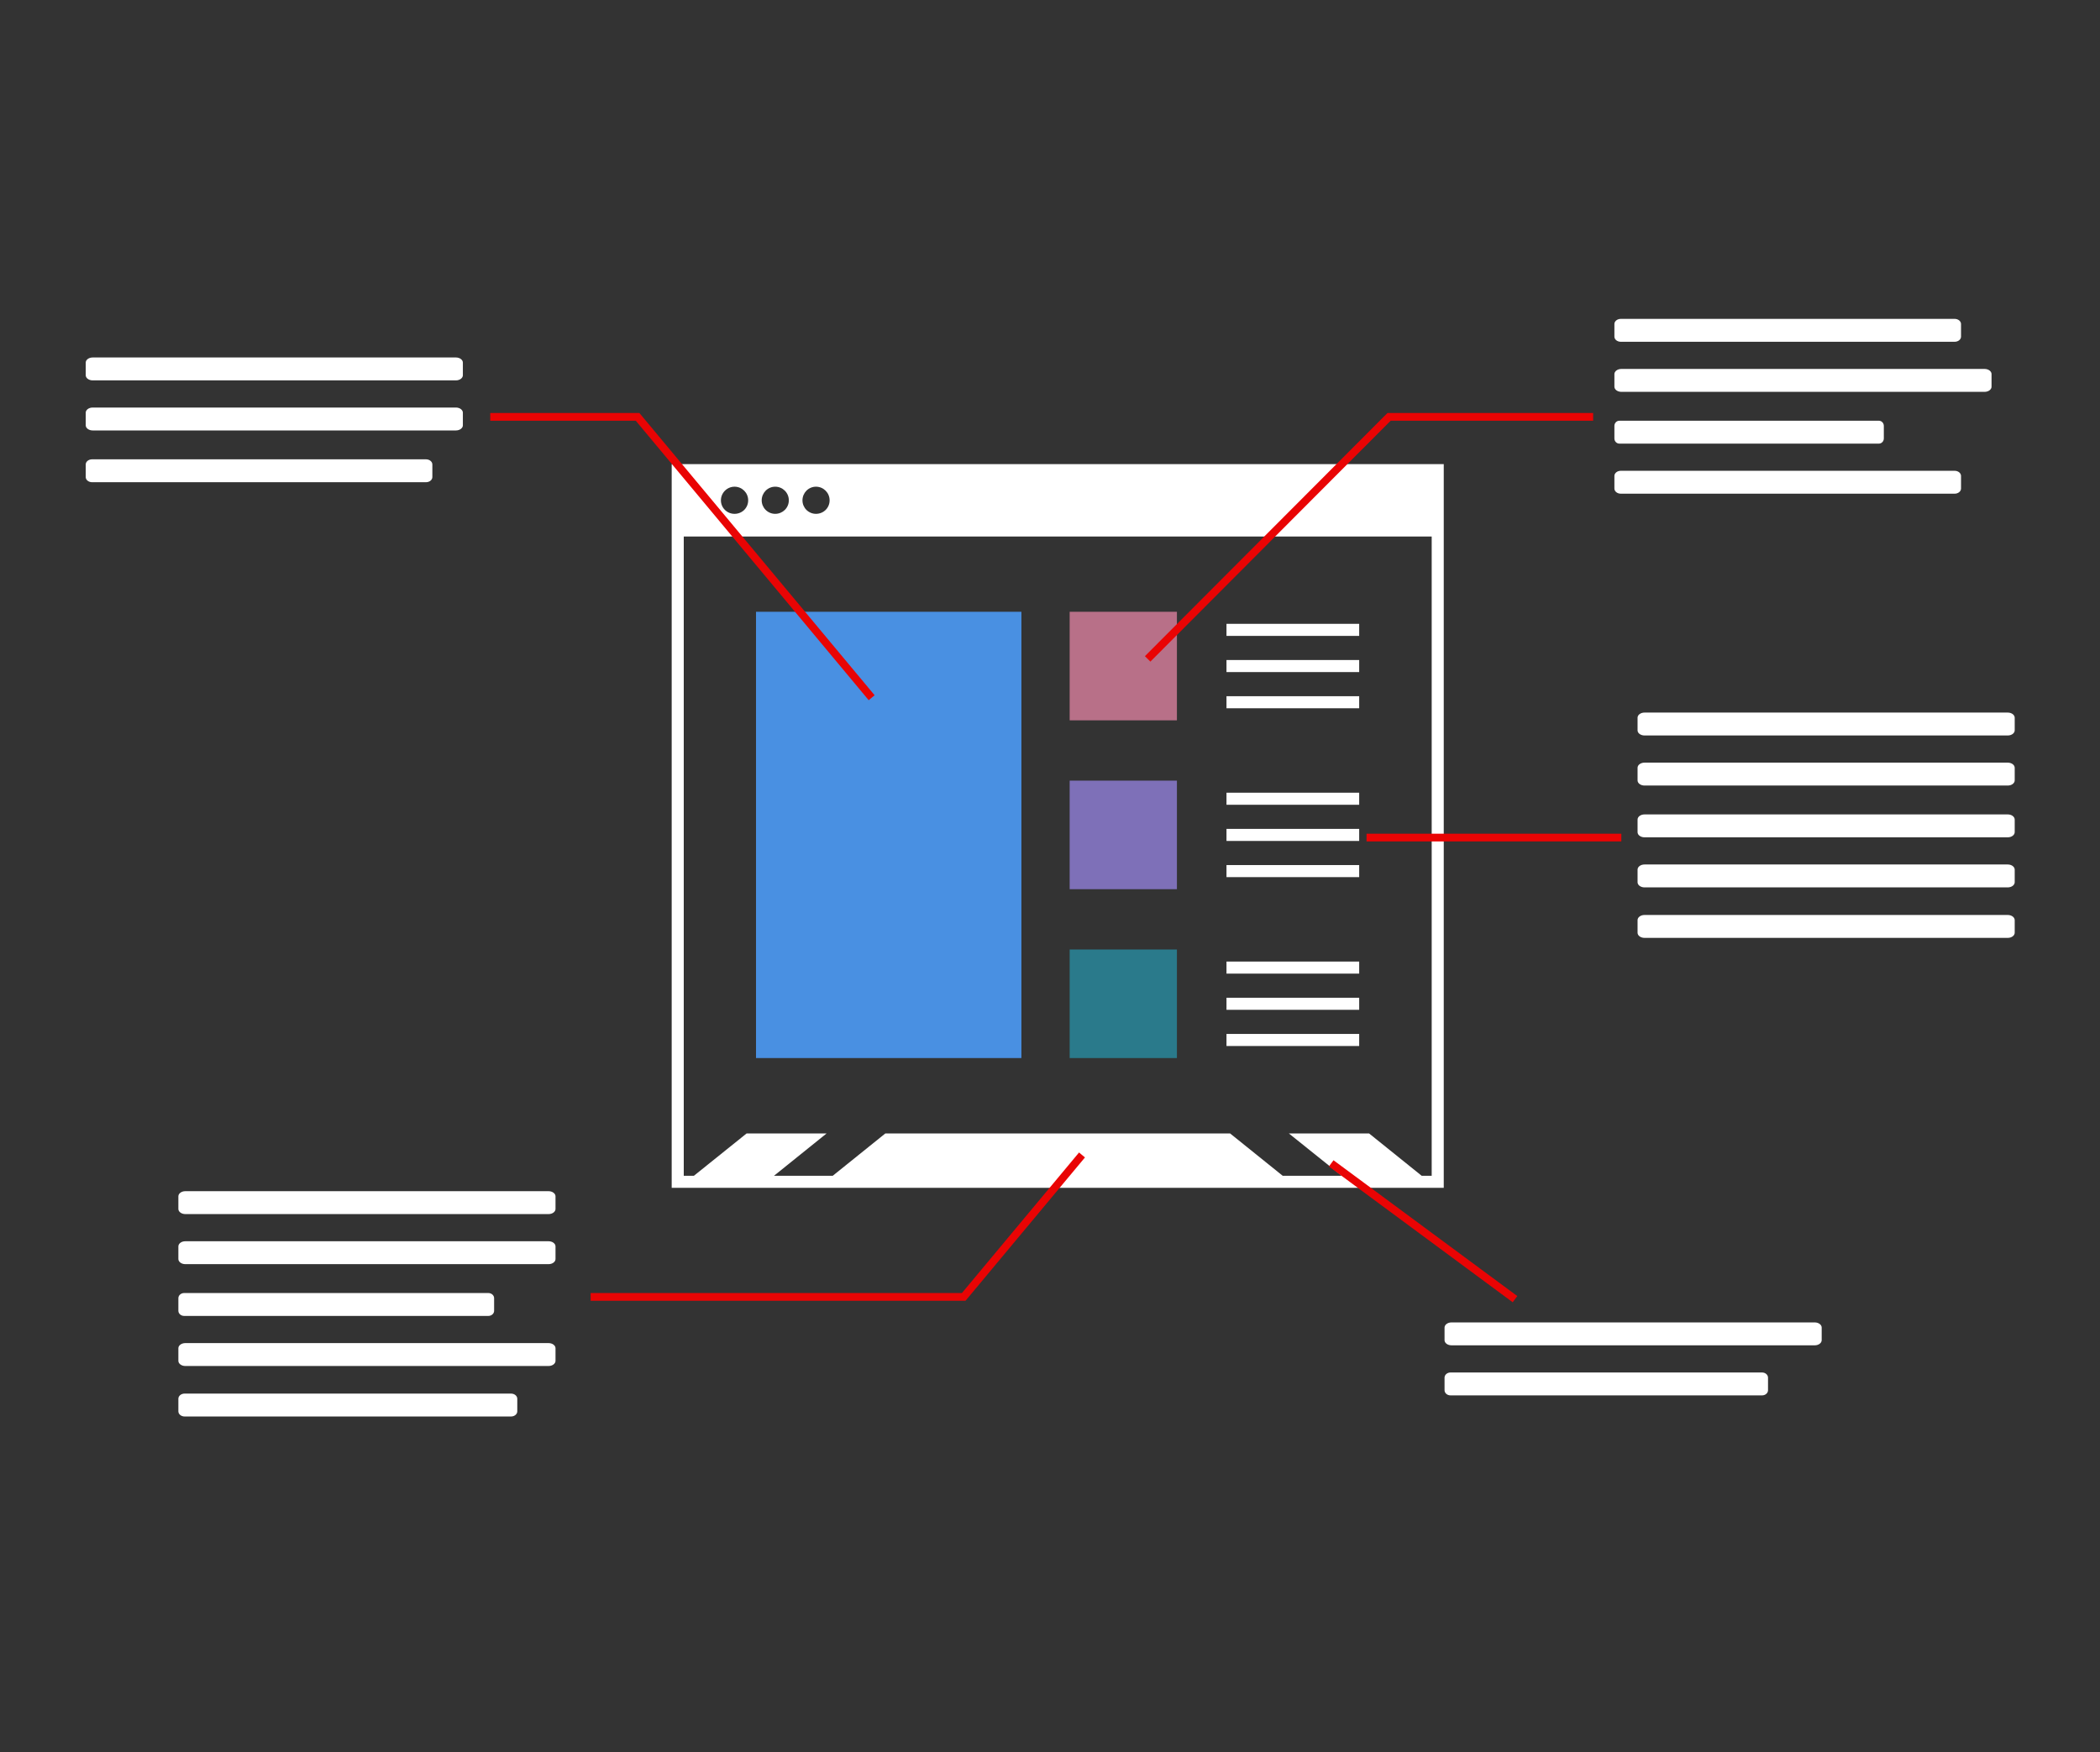 <?xml version="1.0" encoding="UTF-8"?>
<svg width="272px" height="227px" viewBox="0 0 272 227" version="1.1" xmlns="http://www.w3.org/2000/svg" xmlns:xlink="http://www.w3.org/1999/xlink" style="background: #183C5A;">
    <rect x="0" y="0" width="272" height="227" fill="#333333" stroke="none"/>
    <!-- Generator: Sketch 42 (36781) - http://www.bohemiancoding.com/sketch -->
    <title>Home Page &gt; UX Reviews</title>
    <desc>Created with Sketch.</desc>
    <defs>
        <rect id="path-1" x="8" y="41" width="55" height="31"></rect>
        <mask id="mask-2" maskContentUnits="userSpaceOnUse" maskUnits="objectBoundingBox" x="0" y="0" width="55" height="31" fill="white">
            <use xlink:href="#path-1"></use>
        </mask>
        <rect id="path-3" x="184" y="168" width="55" height="18"></rect>
        <mask id="mask-4" maskContentUnits="userSpaceOnUse" maskUnits="objectBoundingBox" x="0" y="0" width="55" height="18" fill="white">
            <use xlink:href="#path-3"></use>
        </mask>
        <rect id="path-5" x="209" y="88" width="55" height="42"></rect>
        <mask id="mask-6" maskContentUnits="userSpaceOnUse" maskUnits="objectBoundingBox" x="0" y="0" width="55" height="42" fill="white">
            <use xlink:href="#path-5"></use>
        </mask>
        <rect id="path-7" x="206" y="36" width="55" height="36"></rect>
        <mask id="mask-8" maskContentUnits="userSpaceOnUse" maskUnits="objectBoundingBox" x="0" y="0" width="55" height="36" fill="white">
            <use xlink:href="#path-7"></use>
        </mask>
        <rect id="path-9" x="19" y="150" width="56.851" height="41"></rect>
        <mask id="mask-10" maskContentUnits="userSpaceOnUse" maskUnits="objectBoundingBox" x="0" y="0" width="56.851" height="41" fill="white">
            <use xlink:href="#path-9"></use>
        </mask>
    </defs>
    <g id="Page-1" stroke="none" stroke-width="1" fill="none" fill-rule="evenodd">
        <g id="Home-Page-&gt;-UX-Reviews">
            <g id="np_web-design-mockup_525171_70B3B8" transform="translate(87, 60)" fill-rule="nonzero">
                <g id="Group">
                    <polygon id="Shape" fill="#B87088" points="51.547 19.25 65.438 19.25 65.438 33.312 51.547 33.312"></polygon>
                    <polygon id="Shape" fill="#7E70B8" points="51.547 41.125 65.438 41.125 65.438 55.187 51.547 55.187"></polygon>
                    <polygon id="Shape" fill="#2A7A8B" points="51.547 63 65.438 63 65.438 77.062 51.547 77.062"></polygon>
                    <polygon id="Shape" fill="#FFFFFF" points="71.859 30.188 89.047 30.188 89.047 31.75 71.859 31.75"></polygon>
                    <polygon id="Shape" fill="#FFFFFF" points="71.859 25.5 89.047 25.5 89.047 27.062 71.859 27.062"></polygon>
                    <polygon id="Shape" fill="#FFFFFF" points="71.859 20.812 89.047 20.812 89.047 22.375 71.859 22.375"></polygon>
                    <polygon id="Shape" fill="#FFFFFF" points="71.859 52.062 89.047 52.062 89.047 53.624 71.859 53.624"></polygon>
                    <polygon id="Shape" fill="#FFFFFF" points="71.859 47.375 89.047 47.375 89.047 48.938 71.859 48.938"></polygon>
                    <polygon id="Shape" fill="#FFFFFF" points="71.859 42.688 89.047 42.688 89.047 44.251 71.859 44.251"></polygon>
                    <polygon id="Shape" fill="#FFFFFF" points="71.859 73.938 89.047 73.938 89.047 75.501 71.859 75.501"></polygon>
                    <polygon id="Shape" fill="#FFFFFF" points="71.859 69.25 89.047 69.25 89.047 70.812 71.859 70.812"></polygon>
                    <polygon id="Shape" fill="#FFFFFF" points="71.859 64.562 89.047 64.562 89.047 66.124 71.859 66.124"></polygon>
                    <polygon id="Shape" fill="#4990E2" points="10.922 19.25 45.297 19.25 45.297 77.062 10.922 77.062"></polygon>
                    <path d="M0,7.641 L0,93.875 L100,93.875 L100,0.125 L0,0.125 L0,7.641 Z M18.688,3.047 C19.657,3.047 20.454,3.828 20.454,4.813 C20.454,5.797 19.672,6.563 18.688,6.563 C17.719,6.563 16.938,5.782 16.938,4.813 C16.938,3.844 17.719,3.047 18.688,3.047 L18.688,3.047 Z M13.407,3.047 C14.376,3.047 15.172,3.828 15.172,4.813 C15.172,5.797 14.376,6.563 13.407,6.563 C12.438,6.563 11.657,5.782 11.657,4.813 C11.657,3.844 12.438,3.047 13.407,3.047 L13.407,3.047 Z M8.141,3.047 C9.11,3.047 9.907,3.828 9.907,4.813 C9.907,5.797 9.126,6.563 8.141,6.563 C7.157,6.563 6.376,5.782 6.376,4.813 C6.376,3.844 7.172,3.047 8.141,3.047 L8.141,3.047 Z M1.563,9.5 L98.438,9.5 L98.438,92.312 L97.141,92.312 L90.329,86.828 L79.938,86.828 L86.781,92.312 L79.141,92.312 L72.328,86.828 L27.672,86.828 L20.86,92.312 L13.251,92.312 L20.063,86.828 L9.704,86.828 L2.876,92.312 L1.563,92.312 L1.563,9.5 Z" id="Shape" fill="#FFFFFF"></path>
                </g>
            </g>
            <polyline id="Line" stroke="#E90404" stroke-linecap="square" points="112.581 90 82.581 54 64 54"></polyline>
            <polyline id="Line" stroke="#E90404" stroke-linecap="square" points="149 85 179.917 54 205.851 54"></polyline>
            <path d="M177.5,108.5 L209.5,108.5" id="Line" stroke="#E90404" stroke-linecap="square"></path>
            <polyline id="Line" stroke="#E90404" stroke-linecap="square" points="139.826 150 124.826 168 77 168"></polyline>
            <path d="M195.826,168 L172.826,151" id="Line" stroke="#E90404" stroke-linecap="square"></path>
            <g id="np_text-center_942958_70B3B8" transform="translate(11, 46)" fill-rule="nonzero" fill="#FFFFFF">
                <g id="Group">
                    <path d="M48.952,0.974 C48.952,0.608 48.548,0.308 48.056,0.308 L1.001,0.308 C0.507,0.308 0.103,0.608 0.103,0.974 L0.103,2.609 C0.103,2.976 0.507,3.274 1.001,3.274 L48.056,3.274 C48.548,3.274 48.952,2.976 48.952,2.609 L48.952,0.974 Z" id="Shape"></path>
                    <path d="M48.952,7.46 C48.952,7.094 48.548,6.794 48.056,6.794 L1.001,6.794 C0.507,6.794 0.103,7.094 0.103,7.46 L0.103,9.095 C0.103,9.46 0.507,9.76 1.001,9.76 L48.056,9.76 C48.548,9.76 48.952,9.46 48.952,9.095 L48.952,7.46 Z" id="Shape"></path>
                    <path d="M45,14.168 C45,13.801 44.629,13.501 44.177,13.501 L0.928,13.501 C0.475,13.501 0.103,13.801 0.103,14.168 L0.103,15.803 C0.103,16.168 0.475,16.467 0.928,16.467 L44.177,16.467 C44.629,16.467 45,16.168 45,15.803 L45,14.168 Z" id="Shape"></path>
                </g>
            </g>
            <g id="np_text-center_942958_70B3B8" transform="translate(187, 171)" fill-rule="nonzero" fill="#FFFFFF">
                <g id="Group">
                    <path d="M48.952,0.974 C48.952,0.608 48.548,0.308 48.056,0.308 L1.001,0.308 C0.507,0.308 0.103,0.608 0.103,0.974 L0.103,2.609 C0.103,2.976 0.507,3.274 1.001,3.274 L48.056,3.274 C48.548,3.274 48.952,2.976 48.952,2.609 L48.952,0.974 Z" id="Shape"></path>
                    <path d="M42,7.46 C42,7.094 41.654,6.794 41.232,6.794 L0.873,6.794 C0.45,6.794 0.103,7.094 0.103,7.46 L0.103,9.095 C0.103,9.46 0.45,9.76 0.873,9.76 L41.232,9.76 C41.654,9.76 42,9.46 42,9.095 L42,7.46 Z" id="Shape"></path>
                </g>
            </g>
            <use id="Rectangle" stroke="#FFFFFF" mask="url(#mask-2)" stroke-width="2" xlink:href="#path-1"></use>
            <use id="Rectangle" stroke="#FFFFFF" mask="url(#mask-4)" stroke-width="2" xlink:href="#path-3"></use>
            <use id="Rectangle" stroke="#FFFFFF" mask="url(#mask-6)" stroke-width="2" xlink:href="#path-5"></use>
            <use id="Rectangle" stroke="#FFFFFF" mask="url(#mask-8)" stroke-width="2" xlink:href="#path-7"></use>
            <use id="Rectangle" stroke="#FFFFFF" mask="url(#mask-10)" stroke-width="2" xlink:href="#path-9"></use>
            <g id="np_text-center_942958_70B3B8" transform="translate(23, 154)" fill-rule="nonzero" fill="#FFFFFF">
                <g id="Group">
                    <path d="M48.952,0.974 C48.952,0.608 48.548,0.308 48.056,0.308 L1.001,0.308 C0.507,0.308 0.103,0.608 0.103,0.974 L0.103,2.609 C0.103,2.976 0.507,3.274 1.001,3.274 L48.056,3.274 C48.548,3.274 48.952,2.976 48.952,2.609 L48.952,0.974 Z" id="Shape"></path>
                    <path d="M48.952,7.46 C48.952,7.094 48.548,6.794 48.056,6.794 L1.001,6.794 C0.507,6.794 0.103,7.094 0.103,7.46 L0.103,9.095 C0.103,9.46 0.507,9.76 1.001,9.76 L48.056,9.76 C48.548,9.76 48.952,9.46 48.952,9.095 L48.952,7.46 Z" id="Shape"></path>
                    <path d="M41,14.168 C41,13.801 40.662,13.501 40.25,13.501 L0.855,13.501 C0.441,13.501 0.103,13.801 0.103,14.168 L0.103,15.803 C0.103,16.168 0.441,16.467 0.855,16.467 L40.25,16.467 C40.662,16.467 41,16.168 41,15.803 L41,14.168 Z" id="Shape"></path>
                    <path d="M48.952,20.652 C48.952,20.287 48.548,19.987 48.056,19.987 L1.001,19.987 C0.507,19.987 0.103,20.287 0.103,20.652 L0.103,22.288 C0.103,22.653 0.507,22.953 1.001,22.953 L48.056,22.953 C48.548,22.953 48.952,22.653 48.952,22.288 L48.952,20.652 Z" id="Shape"></path>
                    <path d="M44,27.193 C44,26.828 43.637,26.528 43.195,26.528 L0.91,26.528 C0.466,26.528 0.103,26.828 0.103,27.193 L0.103,28.829 C0.103,29.195 0.466,29.494 0.91,29.494 L43.195,29.494 C43.637,29.494 44,29.195 44,28.829 L44,27.193 Z" id="Shape"></path>
                </g>
            </g>
            <g id="np_text-center_942958_70B3B8" transform="translate(212, 92)" fill-rule="nonzero" fill="#FFFFFF">
                <g id="Group">
                    <path d="M48.952,0.974 C48.952,0.608 48.548,0.308 48.056,0.308 L1.001,0.308 C0.507,0.308 0.103,0.608 0.103,0.974 L0.103,2.609 C0.103,2.976 0.507,3.274 1.001,3.274 L48.056,3.274 C48.548,3.274 48.952,2.976 48.952,2.609 L48.952,0.974 Z" id="Shape"></path>
                    <path d="M48.952,7.46 C48.952,7.094 48.548,6.794 48.056,6.794 L1.001,6.794 C0.507,6.794 0.103,7.094 0.103,7.46 L0.103,9.095 C0.103,9.46 0.507,9.76 1.001,9.76 L48.056,9.76 C48.548,9.76 48.952,9.46 48.952,9.095 L48.952,7.46 Z" id="Shape"></path>
                    <path d="M48.952,14.168 C48.952,13.801 48.548,13.501 48.056,13.501 L1.001,13.501 C0.507,13.501 0.103,13.801 0.103,14.168 L0.103,15.803 C0.103,16.168 0.507,16.467 1.001,16.467 L48.056,16.467 C48.548,16.467 48.952,16.168 48.952,15.803 L48.952,14.168 Z" id="Shape"></path>
                    <path d="M48.952,20.652 C48.952,20.287 48.548,19.987 48.056,19.987 L1.001,19.987 C0.507,19.987 0.103,20.287 0.103,20.652 L0.103,22.288 C0.103,22.653 0.507,22.953 1.001,22.953 L48.056,22.953 C48.548,22.953 48.952,22.653 48.952,22.288 L48.952,20.652 Z" id="Shape"></path>
                    <path d="M48.952,27.193 C48.952,26.828 48.548,26.528 48.056,26.528 L1.001,26.528 C0.507,26.528 0.103,26.828 0.103,27.193 L0.103,28.829 C0.103,29.195 0.507,29.494 1.001,29.494 L48.056,29.494 C48.548,29.494 48.952,29.195 48.952,28.829 L48.952,27.193 Z" id="Shape"></path>
                </g>
            </g>
            <g id="np_text-center_942958_70B3B8" transform="translate(209, 41)" fill-rule="nonzero" fill="#FFFFFF">
                <g id="Group">
                    <path d="M45,0.974 C45,0.608 44.629,0.308 44.177,0.308 L0.928,0.308 C0.475,0.308 0.103,0.608 0.103,0.974 L0.103,2.609 C0.103,2.976 0.475,3.274 0.928,3.274 L44.177,3.274 C44.629,3.274 45,2.976 45,2.609 L45,0.974 Z" id="Shape"></path>
                    <path d="M48.952,7.46 C48.952,7.094 48.548,6.794 48.056,6.794 L1.001,6.794 C0.507,6.794 0.103,7.094 0.103,7.46 L0.103,9.095 C0.103,9.46 0.507,9.76 1.001,9.76 L48.056,9.76 C48.548,9.76 48.952,9.46 48.952,9.095 L48.952,7.46 Z" id="Shape"></path>
                    <path d="M35,14.168 C35,13.801 34.711,13.501 34.36,13.501 L0.745,13.501 C0.392,13.501 0.103,13.801 0.103,14.168 L0.103,15.803 C0.103,16.168 0.392,16.467 0.745,16.467 L34.36,16.467 C34.711,16.467 35,16.168 35,15.803 L35,14.168 Z" id="Shape"></path>
                    <path d="M45,20.652 C45,20.287 44.629,19.987 44.177,19.987 L0.928,19.987 C0.475,19.987 0.103,20.287 0.103,20.652 L0.103,22.288 C0.103,22.653 0.475,22.953 0.928,22.953 L44.177,22.953 C44.629,22.953 45,22.653 45,22.288 L45,20.652 Z" id="Shape"></path>
                </g>
            </g>
        </g>
    </g>
</svg>